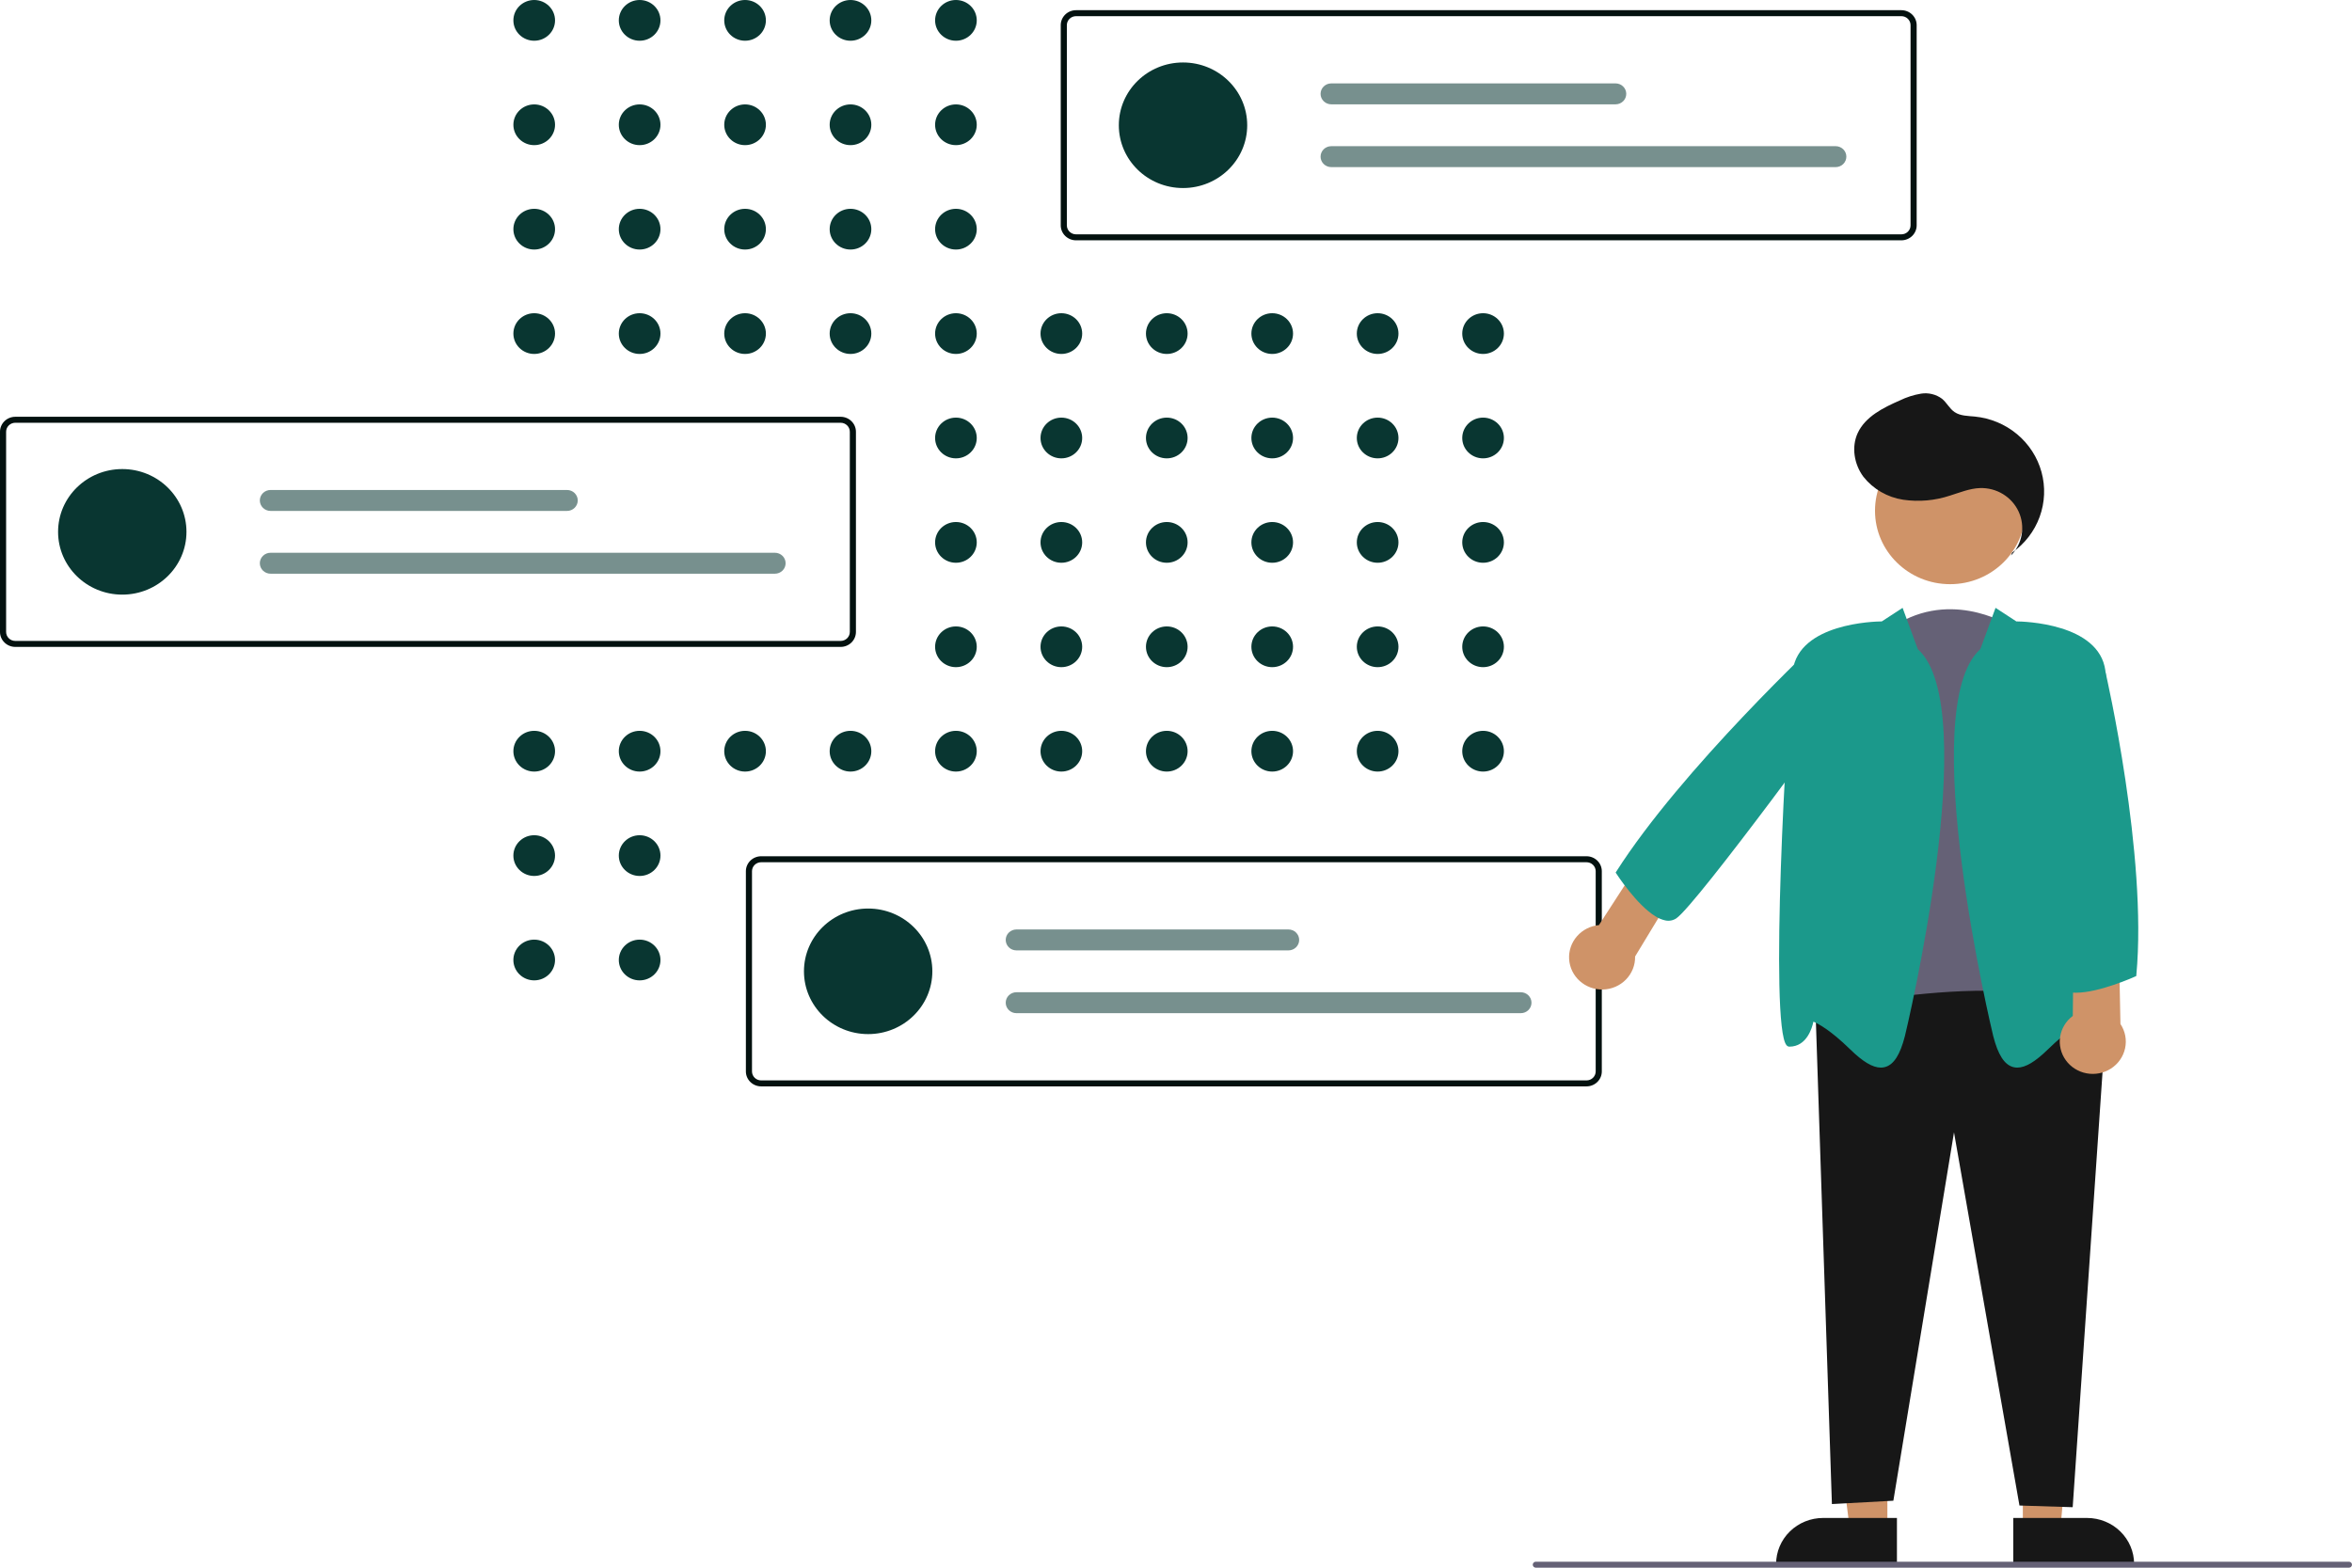 <svg width="300" height="200" viewBox="0 0 300 200" fill="none" xmlns="http://www.w3.org/2000/svg">
<g clip-path="url(#clip0_19_887)">
<path d="M68.139 5.197C69.606 5.197 70.796 4.034 70.796 2.599C70.796 1.163 69.606 0 68.139 0C66.672 0 65.483 1.163 65.483 2.599C65.483 4.034 66.672 5.197 68.139 5.197Z" fill="#093631"/>
<path d="M81.587 5.197C83.054 5.197 84.243 4.034 84.243 2.599C84.243 1.163 83.054 0 81.587 0C80.12 0 78.93 1.163 78.93 2.599C78.93 4.034 80.12 5.197 81.587 5.197Z" fill="#093631"/>
<path d="M95.034 5.197C96.502 5.197 97.691 4.034 97.691 2.599C97.691 1.163 96.502 0 95.034 0C93.567 0 92.378 1.163 92.378 2.599C92.378 4.034 93.567 5.197 95.034 5.197Z" fill="#093631"/>
<path d="M108.482 5.197C109.949 5.197 111.138 4.034 111.138 2.599C111.138 1.163 109.949 0 108.482 0C107.015 0 105.825 1.163 105.825 2.599C105.825 4.034 107.015 5.197 108.482 5.197Z" fill="#093631"/>
<path d="M121.93 5.197C123.397 5.197 124.586 4.034 124.586 2.599C124.586 1.163 123.397 0 121.93 0C120.462 0 119.273 1.163 119.273 2.599C119.273 4.034 120.462 5.197 121.93 5.197Z" fill="#093631"/>
<path d="M68.139 18.517C69.606 18.517 70.796 17.353 70.796 15.918C70.796 14.483 69.606 13.32 68.139 13.32C66.672 13.32 65.483 14.483 65.483 15.918C65.483 17.353 66.672 18.517 68.139 18.517Z" fill="#093631"/>
<path d="M81.587 18.517C83.054 18.517 84.243 17.353 84.243 15.918C84.243 14.483 83.054 13.32 81.587 13.32C80.12 13.32 78.93 14.483 78.93 15.918C78.93 17.353 80.12 18.517 81.587 18.517Z" fill="#093631"/>
<path d="M95.034 18.517C96.502 18.517 97.691 17.353 97.691 15.918C97.691 14.483 96.502 13.32 95.034 13.32C93.567 13.32 92.378 14.483 92.378 15.918C92.378 17.353 93.567 18.517 95.034 18.517Z" fill="#093631"/>
<path d="M108.482 18.517C109.949 18.517 111.138 17.353 111.138 15.918C111.138 14.483 109.949 13.32 108.482 13.32C107.015 13.32 105.825 14.483 105.825 15.918C105.825 17.353 107.015 18.517 108.482 18.517Z" fill="#093631"/>
<path d="M121.93 18.517C123.397 18.517 124.586 17.353 124.586 15.918C124.586 14.483 123.397 13.32 121.93 13.32C120.462 13.32 119.273 14.483 119.273 15.918C119.273 17.353 120.462 18.517 121.93 18.517Z" fill="#093631"/>
<path d="M148.825 18.517C150.292 18.517 151.481 17.353 151.481 15.918C151.481 14.483 150.292 13.32 148.825 13.32C147.357 13.32 146.168 14.483 146.168 15.918C146.168 17.353 147.357 18.517 148.825 18.517Z" fill="#093631"/>
<path d="M68.139 31.836C69.606 31.836 70.796 30.673 70.796 29.238C70.796 27.802 69.606 26.639 68.139 26.639C66.672 26.639 65.483 27.802 65.483 29.238C65.483 30.673 66.672 31.836 68.139 31.836Z" fill="#093631"/>
<path d="M81.587 31.836C83.054 31.836 84.243 30.673 84.243 29.238C84.243 27.802 83.054 26.639 81.587 26.639C80.12 26.639 78.93 27.802 78.93 29.238C78.93 30.673 80.12 31.836 81.587 31.836Z" fill="#093631"/>
<path d="M95.034 31.836C96.502 31.836 97.691 30.673 97.691 29.238C97.691 27.802 96.502 26.639 95.034 26.639C93.567 26.639 92.378 27.802 92.378 29.238C92.378 30.673 93.567 31.836 95.034 31.836Z" fill="#093631"/>
<path d="M108.482 31.836C109.949 31.836 111.138 30.673 111.138 29.238C111.138 27.802 109.949 26.639 108.482 26.639C107.015 26.639 105.825 27.802 105.825 29.238C105.825 30.673 107.015 31.836 108.482 31.836Z" fill="#093631"/>
<path d="M121.93 31.836C123.397 31.836 124.586 30.673 124.586 29.238C124.586 27.802 123.397 26.639 121.93 26.639C120.462 26.639 119.273 27.802 119.273 29.238C119.273 30.673 120.462 31.836 121.93 31.836Z" fill="#093631"/>
<path d="M68.139 45.156C69.606 45.156 70.796 43.992 70.796 42.557C70.796 41.122 69.606 39.959 68.139 39.959C66.672 39.959 65.483 41.122 65.483 42.557C65.483 43.992 66.672 45.156 68.139 45.156Z" fill="#093631"/>
<path d="M81.587 45.156C83.054 45.156 84.243 43.992 84.243 42.557C84.243 41.122 83.054 39.959 81.587 39.959C80.12 39.959 78.93 41.122 78.93 42.557C78.93 43.992 80.12 45.156 81.587 45.156Z" fill="#093631"/>
<path d="M95.034 45.156C96.502 45.156 97.691 43.992 97.691 42.557C97.691 41.122 96.502 39.959 95.034 39.959C93.567 39.959 92.378 41.122 92.378 42.557C92.378 43.992 93.567 45.156 95.034 45.156Z" fill="#093631"/>
<path d="M108.482 45.156C109.949 45.156 111.138 43.992 111.138 42.557C111.138 41.122 109.949 39.959 108.482 39.959C107.015 39.959 105.825 41.122 105.825 42.557C105.825 43.992 107.015 45.156 108.482 45.156Z" fill="#093631"/>
<path d="M121.93 45.156C123.397 45.156 124.586 43.992 124.586 42.557C124.586 41.122 123.397 39.959 121.93 39.959C120.462 39.959 119.273 41.122 119.273 42.557C119.273 43.992 120.462 45.156 121.93 45.156Z" fill="#093631"/>
<path d="M135.377 45.156C136.844 45.156 138.034 43.992 138.034 42.557C138.034 41.122 136.844 39.959 135.377 39.959C133.91 39.959 132.72 41.122 132.72 42.557C132.72 43.992 133.91 45.156 135.377 45.156Z" fill="#093631"/>
<path d="M148.825 45.156C150.292 45.156 151.481 43.992 151.481 42.557C151.481 41.122 150.292 39.959 148.825 39.959C147.357 39.959 146.168 41.122 146.168 42.557C146.168 43.992 147.357 45.156 148.825 45.156Z" fill="#093631"/>
<path d="M162.272 45.156C163.739 45.156 164.929 43.992 164.929 42.557C164.929 41.122 163.739 39.959 162.272 39.959C160.805 39.959 159.616 41.122 159.616 42.557C159.616 43.992 160.805 45.156 162.272 45.156Z" fill="#093631"/>
<path d="M175.72 45.156C177.187 45.156 178.376 43.992 178.376 42.557C178.376 41.122 177.187 39.959 175.72 39.959C174.253 39.959 173.063 41.122 173.063 42.557C173.063 43.992 174.253 45.156 175.72 45.156Z" fill="#093631"/>
<path d="M189.167 45.156C190.635 45.156 191.824 43.992 191.824 42.557C191.824 41.122 190.635 39.959 189.167 39.959C187.7 39.959 186.511 41.122 186.511 42.557C186.511 43.992 187.7 45.156 189.167 45.156Z" fill="#093631"/>
<path d="M121.93 58.475C123.397 58.475 124.586 57.312 124.586 55.877C124.586 54.441 123.397 53.278 121.93 53.278C120.462 53.278 119.273 54.441 119.273 55.877C119.273 57.312 120.462 58.475 121.93 58.475Z" fill="#093631"/>
<path d="M135.377 58.475C136.844 58.475 138.034 57.312 138.034 55.877C138.034 54.441 136.844 53.278 135.377 53.278C133.91 53.278 132.72 54.441 132.72 55.877C132.72 57.312 133.91 58.475 135.377 58.475Z" fill="#093631"/>
<path d="M148.825 58.475C150.292 58.475 151.481 57.312 151.481 55.877C151.481 54.441 150.292 53.278 148.825 53.278C147.357 53.278 146.168 54.441 146.168 55.877C146.168 57.312 147.357 58.475 148.825 58.475Z" fill="#093631"/>
<path d="M162.272 58.475C163.739 58.475 164.929 57.312 164.929 55.877C164.929 54.441 163.739 53.278 162.272 53.278C160.805 53.278 159.616 54.441 159.616 55.877C159.616 57.312 160.805 58.475 162.272 58.475Z" fill="#093631"/>
<path d="M175.72 58.475C177.187 58.475 178.376 57.312 178.376 55.877C178.376 54.441 177.187 53.278 175.72 53.278C174.253 53.278 173.063 54.441 173.063 55.877C173.063 57.312 174.253 58.475 175.72 58.475Z" fill="#093631"/>
<path d="M189.167 58.475C190.635 58.475 191.824 57.312 191.824 55.877C191.824 54.441 190.635 53.278 189.167 53.278C187.7 53.278 186.511 54.441 186.511 55.877C186.511 57.312 187.7 58.475 189.167 58.475Z" fill="#093631"/>
<path d="M121.93 71.795C123.397 71.795 124.586 70.631 124.586 69.196C124.586 67.761 123.397 66.597 121.93 66.597C120.462 66.597 119.273 67.761 119.273 69.196C119.273 70.631 120.462 71.795 121.93 71.795Z" fill="#093631"/>
<path d="M135.377 71.795C136.844 71.795 138.034 70.631 138.034 69.196C138.034 67.761 136.844 66.597 135.377 66.597C133.91 66.597 132.72 67.761 132.72 69.196C132.72 70.631 133.91 71.795 135.377 71.795Z" fill="#093631"/>
<path d="M148.825 71.795C150.292 71.795 151.481 70.631 151.481 69.196C151.481 67.761 150.292 66.597 148.825 66.597C147.357 66.597 146.168 67.761 146.168 69.196C146.168 70.631 147.357 71.795 148.825 71.795Z" fill="#093631"/>
<path d="M162.272 71.795C163.739 71.795 164.929 70.631 164.929 69.196C164.929 67.761 163.739 66.597 162.272 66.597C160.805 66.597 159.616 67.761 159.616 69.196C159.616 70.631 160.805 71.795 162.272 71.795Z" fill="#093631"/>
<path d="M175.72 71.795C177.187 71.795 178.376 70.631 178.376 69.196C178.376 67.761 177.187 66.597 175.72 66.597C174.253 66.597 173.063 67.761 173.063 69.196C173.063 70.631 174.253 71.795 175.72 71.795Z" fill="#093631"/>
<path d="M189.167 71.795C190.635 71.795 191.824 70.631 191.824 69.196C191.824 67.761 190.635 66.597 189.167 66.597C187.7 66.597 186.511 67.761 186.511 69.196C186.511 70.631 187.7 71.795 189.167 71.795Z" fill="#093631"/>
<path d="M121.93 85.114C123.397 85.114 124.586 83.951 124.586 82.515C124.586 81.08 123.397 79.917 121.93 79.917C120.462 79.917 119.273 81.08 119.273 82.515C119.273 83.951 120.462 85.114 121.93 85.114Z" fill="#093631"/>
<path d="M135.377 85.114C136.844 85.114 138.034 83.951 138.034 82.515C138.034 81.08 136.844 79.917 135.377 79.917C133.91 79.917 132.72 81.08 132.72 82.515C132.72 83.951 133.91 85.114 135.377 85.114Z" fill="#093631"/>
<path d="M148.825 85.114C150.292 85.114 151.481 83.951 151.481 82.515C151.481 81.08 150.292 79.917 148.825 79.917C147.357 79.917 146.168 81.08 146.168 82.515C146.168 83.951 147.357 85.114 148.825 85.114Z" fill="#093631"/>
<path d="M162.272 85.114C163.739 85.114 164.929 83.951 164.929 82.515C164.929 81.08 163.739 79.917 162.272 79.917C160.805 79.917 159.616 81.08 159.616 82.515C159.616 83.951 160.805 85.114 162.272 85.114Z" fill="#093631"/>
<path d="M175.72 85.114C177.187 85.114 178.376 83.951 178.376 82.515C178.376 81.08 177.187 79.917 175.72 79.917C174.253 79.917 173.063 81.08 173.063 82.515C173.063 83.951 174.253 85.114 175.72 85.114Z" fill="#093631"/>
<path d="M189.167 85.114C190.635 85.114 191.824 83.951 191.824 82.515C191.824 81.08 190.635 79.917 189.167 79.917C187.7 79.917 186.511 81.08 186.511 82.515C186.511 83.951 187.7 85.114 189.167 85.114Z" fill="#093631"/>
<path d="M68.139 98.434C69.606 98.434 70.796 97.27 70.796 95.835C70.796 94.4 69.606 93.236 68.139 93.236C66.672 93.236 65.483 94.4 65.483 95.835C65.483 97.27 66.672 98.434 68.139 98.434Z" fill="#093631"/>
<path d="M81.587 98.434C83.054 98.434 84.243 97.27 84.243 95.835C84.243 94.4 83.054 93.236 81.587 93.236C80.12 93.236 78.93 94.4 78.93 95.835C78.93 97.27 80.12 98.434 81.587 98.434Z" fill="#093631"/>
<path d="M95.034 98.434C96.502 98.434 97.691 97.27 97.691 95.835C97.691 94.4 96.502 93.236 95.034 93.236C93.567 93.236 92.378 94.4 92.378 95.835C92.378 97.27 93.567 98.434 95.034 98.434Z" fill="#093631"/>
<path d="M108.482 98.434C109.949 98.434 111.138 97.27 111.138 95.835C111.138 94.4 109.949 93.236 108.482 93.236C107.015 93.236 105.825 94.4 105.825 95.835C105.825 97.27 107.015 98.434 108.482 98.434Z" fill="#093631"/>
<path d="M121.93 98.434C123.397 98.434 124.586 97.27 124.586 95.835C124.586 94.4 123.397 93.236 121.93 93.236C120.462 93.236 119.273 94.4 119.273 95.835C119.273 97.27 120.462 98.434 121.93 98.434Z" fill="#093631"/>
<path d="M135.377 98.434C136.844 98.434 138.034 97.27 138.034 95.835C138.034 94.4 136.844 93.236 135.377 93.236C133.91 93.236 132.72 94.4 132.72 95.835C132.72 97.27 133.91 98.434 135.377 98.434Z" fill="#093631"/>
<path d="M148.825 98.434C150.292 98.434 151.481 97.27 151.481 95.835C151.481 94.4 150.292 93.236 148.825 93.236C147.357 93.236 146.168 94.4 146.168 95.835C146.168 97.27 147.357 98.434 148.825 98.434Z" fill="#093631"/>
<path d="M162.272 98.434C163.739 98.434 164.929 97.27 164.929 95.835C164.929 94.4 163.739 93.236 162.272 93.236C160.805 93.236 159.616 94.4 159.616 95.835C159.616 97.27 160.805 98.434 162.272 98.434Z" fill="#093631"/>
<path d="M175.72 98.434C177.187 98.434 178.376 97.27 178.376 95.835C178.376 94.4 177.187 93.236 175.72 93.236C174.253 93.236 173.063 94.4 173.063 95.835C173.063 97.27 174.253 98.434 175.72 98.434Z" fill="#093631"/>
<path d="M189.167 98.434C190.635 98.434 191.824 97.27 191.824 95.835C191.824 94.4 190.635 93.236 189.167 93.236C187.7 93.236 186.511 94.4 186.511 95.835C186.511 97.27 187.7 98.434 189.167 98.434Z" fill="#093631"/>
<path d="M68.138 111.752C69.605 111.752 70.794 110.589 70.794 109.154C70.794 107.719 69.605 106.555 68.138 106.555C66.671 106.555 65.481 107.719 65.481 109.154C65.481 110.589 66.671 111.752 68.138 111.752Z" fill="#093631"/>
<path d="M81.587 111.753C83.054 111.753 84.243 110.59 84.243 109.154C84.243 107.719 83.054 106.556 81.587 106.556C80.12 106.556 78.93 107.719 78.93 109.154C78.93 110.59 80.12 111.753 81.587 111.753Z" fill="#093631"/>
<path d="M68.138 125.072C69.605 125.072 70.794 123.909 70.794 122.473C70.794 121.038 69.605 119.875 68.138 119.875C66.671 119.875 65.481 121.038 65.481 122.473C65.481 123.909 66.671 125.072 68.138 125.072Z" fill="#093631"/>
<path d="M81.587 125.073C83.054 125.073 84.243 123.909 84.243 122.474C84.243 121.039 83.054 119.875 81.587 119.875C80.12 119.875 78.93 121.039 78.93 122.474C78.93 123.909 80.12 125.073 81.587 125.073Z" fill="#093631"/>
<path d="M108.482 125.073C109.949 125.073 111.138 123.909 111.138 122.474C111.138 121.039 109.949 119.875 108.482 119.875C107.015 119.875 105.825 121.039 105.825 122.474C105.825 123.909 107.015 125.073 108.482 125.073Z" fill="#093631"/>
<path d="M242.523 30.659H137.248C136.731 30.658 136.235 30.457 135.87 30.1C135.504 29.742 135.299 29.258 135.298 28.752V3.207C135.299 2.701 135.504 2.217 135.87 1.859C136.235 1.502 136.731 1.301 137.248 1.3H242.523C243.04 1.301 243.536 1.502 243.901 1.859C244.267 2.217 244.472 2.701 244.473 3.207V28.752C244.472 29.258 244.267 29.742 243.901 30.1C243.536 30.457 243.04 30.658 242.523 30.659ZM137.248 2.063C136.938 2.063 136.64 2.184 136.421 2.398C136.202 2.613 136.078 2.904 136.078 3.207V28.752C136.078 29.055 136.202 29.346 136.421 29.561C136.64 29.775 136.938 29.896 137.248 29.896H242.523C242.833 29.896 243.131 29.775 243.35 29.561C243.569 29.346 243.693 29.055 243.693 28.752V3.207C243.693 2.904 243.569 2.613 243.35 2.398C243.131 2.184 242.833 2.063 242.523 2.063H137.248Z" fill="#03110F"/>
<path d="M150.895 23.989C155.417 23.989 159.083 20.403 159.083 15.979C159.083 11.556 155.417 7.97 150.895 7.97C146.372 7.97 142.707 11.556 142.707 15.979C142.707 20.403 146.372 23.989 150.895 23.989Z" fill="#093631"/>
<path d="M169.805 10.64C169.443 10.64 169.096 10.78 168.84 11.031C168.584 11.281 168.44 11.62 168.44 11.975C168.44 12.329 168.584 12.668 168.84 12.918C169.096 13.169 169.443 13.309 169.805 13.309H206.067C206.429 13.309 206.776 13.169 207.032 12.918C207.288 12.668 207.431 12.329 207.431 11.975C207.431 11.62 207.288 11.281 207.032 11.031C206.776 10.78 206.429 10.64 206.067 10.64H169.805Z" fill="#093631" fill-opacity="0.55"/>
<path d="M169.805 18.649C169.443 18.649 169.096 18.79 168.84 19.04C168.584 19.291 168.44 19.63 168.44 19.984C168.44 20.338 168.584 20.678 168.84 20.928C169.096 21.178 169.443 21.319 169.805 21.319H234.14C234.502 21.319 234.849 21.178 235.105 20.928C235.361 20.678 235.505 20.338 235.505 19.984C235.505 19.63 235.361 19.291 235.105 19.04C234.849 18.79 234.502 18.649 234.14 18.649H169.805Z" fill="#093631" fill-opacity="0.55"/>
<path d="M107.225 82.53H1.95C1.433 82.53 0.937 82.329 0.572 81.971C0.206 81.614 0.001 81.129 0 80.623V55.078C0.001 54.573 0.206 54.088 0.572 53.731C0.937 53.373 1.433 53.172 1.95 53.171H107.225C107.742 53.172 108.237 53.373 108.603 53.731C108.968 54.088 109.174 54.573 109.175 55.078V80.623C109.174 81.129 108.968 81.614 108.603 81.971C108.237 82.329 107.742 82.53 107.225 82.53ZM1.95 53.934C1.639 53.934 1.342 54.055 1.123 54.27C0.904 54.484 0.78 54.775 0.78 55.078V80.623C0.78 80.927 0.904 81.218 1.123 81.432C1.342 81.647 1.639 81.767 1.95 81.768H107.225C107.535 81.767 107.832 81.647 108.052 81.432C108.271 81.218 108.394 80.927 108.395 80.623V55.078C108.394 54.775 108.271 54.484 108.052 54.27C107.832 54.055 107.535 53.934 107.225 53.934H1.95Z" fill="#03110F"/>
<path d="M15.596 75.86C20.118 75.86 23.784 72.274 23.784 67.851C23.784 63.427 20.118 59.841 15.596 59.841C11.074 59.841 7.408 63.427 7.408 67.851C7.408 72.274 11.074 75.86 15.596 75.86Z" fill="#093631"/>
<path d="M34.507 62.511C34.145 62.511 33.798 62.652 33.542 62.902C33.286 63.152 33.142 63.492 33.142 63.846C33.142 64.2 33.286 64.54 33.542 64.79C33.798 65.04 34.145 65.181 34.507 65.181H72.328C72.69 65.181 73.037 65.04 73.293 64.79C73.549 64.54 73.693 64.2 73.693 63.846C73.693 63.492 73.549 63.152 73.293 62.902C73.037 62.652 72.69 62.511 72.328 62.511H34.507Z" fill="#093631" fill-opacity="0.55"/>
<path d="M34.507 70.52C34.145 70.52 33.798 70.661 33.542 70.912C33.286 71.162 33.142 71.501 33.142 71.855C33.142 72.21 33.286 72.549 33.542 72.799C33.798 73.05 34.145 73.19 34.507 73.19H98.842C99.204 73.19 99.551 73.05 99.807 72.799C100.063 72.549 100.206 72.21 100.206 71.855C100.206 71.501 100.063 71.162 99.807 70.912C99.551 70.661 99.204 70.52 98.842 70.52H34.507Z" fill="#093631" fill-opacity="0.55"/>
<path d="M202.363 138.597H97.087C96.57 138.596 96.075 138.395 95.709 138.038C95.344 137.68 95.138 137.196 95.138 136.69V111.145C95.138 110.639 95.344 110.155 95.709 109.797C96.075 109.44 96.57 109.239 97.087 109.238H202.363C202.88 109.239 203.375 109.44 203.741 109.797C204.106 110.155 204.312 110.639 204.312 111.145V136.69C204.312 137.196 204.106 137.68 203.741 138.038C203.375 138.395 202.88 138.596 202.363 138.597ZM97.087 110.001C96.777 110.001 96.48 110.122 96.26 110.336C96.041 110.551 95.918 110.842 95.918 111.145V136.69C95.918 136.993 96.041 137.284 96.26 137.499C96.48 137.713 96.777 137.834 97.087 137.834H202.363C202.673 137.834 202.97 137.713 203.189 137.499C203.409 137.284 203.532 136.993 203.532 136.69V111.145C203.532 110.842 203.409 110.551 203.189 110.336C202.97 110.122 202.673 110.001 202.363 110.001H97.087Z" fill="#03110F"/>
<path d="M110.734 131.927C115.256 131.927 118.922 128.341 118.922 123.917C118.922 119.494 115.256 115.908 110.734 115.908C106.212 115.908 102.546 119.494 102.546 123.917C102.546 128.341 106.212 131.927 110.734 131.927Z" fill="#093631"/>
<path d="M129.645 118.578C129.283 118.578 128.936 118.718 128.68 118.969C128.424 119.219 128.28 119.559 128.28 119.913C128.28 120.267 128.424 120.606 128.68 120.856C128.936 121.107 129.283 121.247 129.645 121.247H164.346C164.708 121.247 165.055 121.107 165.311 120.856C165.567 120.606 165.711 120.267 165.711 119.913C165.711 119.559 165.567 119.219 165.311 118.969C165.055 118.718 164.708 118.578 164.346 118.578H129.645Z" fill="#093631" fill-opacity="0.55"/>
<path d="M129.645 126.587C129.283 126.587 128.936 126.728 128.68 126.978C128.424 127.229 128.28 127.568 128.28 127.922C128.28 128.276 128.424 128.616 128.68 128.866C128.936 129.117 129.283 129.257 129.645 129.257H193.979C194.341 129.257 194.689 129.117 194.944 128.866C195.2 128.616 195.344 128.276 195.344 127.922C195.344 127.568 195.2 127.229 194.944 126.978C194.689 126.728 194.341 126.587 193.979 126.587H129.645Z" fill="#093631" fill-opacity="0.55"/>
<path d="M236.82 131.48C236.574 131.309 236.381 131.17 236.246 131.072L241.185 80.752C244.732 78.135 248.352 77.952 251.117 78.435C252.525 78.681 253.708 79.1 254.539 79.457C254.954 79.635 255.279 79.797 255.499 79.914C255.537 79.934 255.571 79.953 255.603 79.97L258.492 132.048C257.394 135.192 255.51 136.659 253.318 137.164C251.06 137.685 248.402 137.2 245.813 136.273C243.234 135.348 240.786 134.008 238.977 132.893C238.074 132.337 237.334 131.839 236.82 131.48Z" fill="#656176" stroke="#656176"/>
<path d="M258.015 177.147L264.388 177.213L262.796 195.183L258.015 195.183L258.015 177.147Z" fill="#CF9368"/>
<path d="M256.796 193.656H266.21C267.8 193.658 269.325 194.277 270.45 195.377C271.575 196.477 272.207 197.969 272.209 199.525V199.716H256.796V193.656Z" fill="#171717"/>
<path d="M240.738 177.147L233.683 177.147L235.957 195.183L240.737 195.183L240.738 177.147Z" fill="#CF9368"/>
<path d="M226.542 199.715V199.525C226.543 197.968 227.175 196.476 228.3 195.375C229.425 194.274 230.951 193.656 232.542 193.656L241.956 193.657L241.956 199.716L226.542 199.715Z" fill="#171717"/>
<path d="M257.584 192.07L249.235 144.462L241.5 191.456L233.662 191.882L231.572 128.917L231.73 128.883C233.026 128.599 263.522 122.047 268.521 131.42L268.546 131.468L264.374 192.284L257.584 192.07Z" fill="#171717"/>
<path d="M248.736 74.528C254.025 74.528 258.312 70.334 258.312 65.16C258.312 59.987 254.025 55.793 248.736 55.793C243.447 55.793 239.159 59.987 239.159 65.16C239.159 70.334 243.447 74.528 248.736 74.528Z" fill="#CF9368"/>
<path d="M256.781 136.133C255.659 135.829 254.85 134.568 254.235 132.165C254.129 131.75 244.187 90.32 252.595 82.814L254.533 77.547L257.186 79.277C258.124 79.286 267.721 79.523 268.541 85.541C269.344 91.431 271.53 130.895 269.333 133.35C269.29 133.404 269.235 133.448 269.173 133.479C269.11 133.51 269.042 133.527 268.972 133.529C266.745 133.529 266.069 131.112 265.91 130.342C265.381 130.556 263.804 131.344 261.213 133.879C259.607 135.45 258.349 136.202 257.309 136.202C257.13 136.203 256.953 136.18 256.781 136.133Z" fill="#1B998B"/>
<path d="M235.999 133.88C233.406 131.344 231.829 130.556 231.301 130.342C231.142 131.112 230.466 133.529 228.239 133.529C228.169 133.527 228.101 133.51 228.038 133.479C227.976 133.448 227.921 133.404 227.878 133.35C225.681 130.895 227.867 91.431 228.67 85.541C229.49 79.523 239.087 79.286 240.026 79.277L242.678 77.547L244.616 82.814C253.024 90.32 243.082 131.75 242.976 132.165C242.362 134.568 241.553 135.829 240.43 136.133C240.258 136.18 240.081 136.203 239.903 136.202C238.863 136.202 237.604 135.45 235.999 133.88Z" fill="#1B998B"/>
<path d="M256.642 70.511C258.262 69.372 259.489 67.776 260.16 65.938C260.83 64.099 260.913 62.104 260.396 60.218C259.879 58.333 258.788 56.646 257.267 55.382C255.746 54.118 253.868 53.337 251.882 53.142C251.001 53.056 250.051 53.069 249.32 52.579C248.671 52.144 248.321 51.389 247.724 50.887C247.345 50.6 246.91 50.393 246.445 50.279C245.981 50.164 245.497 50.145 245.024 50.221C244.08 50.38 243.165 50.674 242.309 51.094C240.186 52.02 237.928 53.16 236.962 55.228C236.125 57.02 236.495 59.229 237.679 60.822C238.925 62.399 240.742 63.448 242.755 63.754C244.756 64.046 246.799 63.866 248.714 63.229C249.978 62.84 251.226 62.31 252.55 62.266C253.584 62.233 254.604 62.5 255.482 63.035C256.36 63.571 257.055 64.349 257.479 65.272C257.903 66.194 258.037 67.219 257.864 68.217C257.69 69.214 257.218 70.138 256.506 70.872" fill="#171717"/>
<path d="M204.445 126.239C204.998 126.226 205.543 126.107 206.049 125.888C206.555 125.67 207.012 125.356 207.394 124.965C207.776 124.573 208.075 124.112 208.275 123.608C208.474 123.103 208.571 122.565 208.558 122.025L214.142 112.807L209.828 108.938L203.945 118.019C202.859 118.121 201.857 118.631 201.148 119.442C200.439 120.252 200.079 121.3 200.144 122.365C200.208 123.43 200.693 124.428 201.495 125.151C202.297 125.873 203.355 126.263 204.445 126.239Z" fill="#CF9368"/>
<path d="M269.237 136.336C269.701 136.041 270.1 135.659 270.412 135.212C270.725 134.766 270.944 134.264 271.058 133.735C271.172 133.205 271.179 132.659 271.077 132.127C270.975 131.596 270.767 131.089 270.465 130.635L270.251 119.923L264.5 118.856L264.387 129.606C263.52 130.252 262.942 131.202 262.775 132.256C262.609 133.311 262.867 134.387 263.495 135.259C264.123 136.131 265.073 136.73 266.144 136.931C267.215 137.132 268.324 136.919 269.237 136.336Z" fill="#CF9368"/>
<path d="M206.144 111.418L206.079 111.317L206.143 111.215C214.52 98.057 232.103 81.621 232.28 81.456L232.335 81.404L234.507 81.383L236.855 87.104C236.124 88.479 216.425 115.37 213.824 117.153C213.617 117.293 213.382 117.39 213.135 117.435C212.887 117.481 212.633 117.475 212.387 117.418C211.954 117.32 211.542 117.148 211.169 116.91C208.769 115.456 206.267 111.608 206.144 111.418Z" fill="#1B998B"/>
<path d="M263.406 126.433C263.172 126.355 262.958 126.23 262.776 126.067C262.594 125.904 262.449 125.706 262.35 125.485C261.096 122.623 266.471 86.466 266.701 84.929L266.744 84.638L268.561 85.764L268.579 85.841C268.633 86.072 273.926 109.105 272.491 124.411L272.481 124.52L272.379 124.567C272.16 124.666 267.751 126.646 264.813 126.646C264.334 126.659 263.858 126.586 263.406 126.433Z" fill="#1B998B"/>
<path d="M299.61 200H195.894C195.791 200 195.692 199.96 195.619 199.888C195.546 199.817 195.505 199.72 195.505 199.619C195.505 199.518 195.546 199.421 195.619 199.349C195.692 199.277 195.791 199.237 195.894 199.237H299.61C299.713 199.237 299.813 199.277 299.886 199.349C299.959 199.421 300 199.518 300 199.619C300 199.72 299.959 199.817 299.886 199.888C299.813 199.96 299.713 200 299.61 200Z" fill="#656176"/>
</g>
<defs>
<clipPath id="clip0_19_887">
<rect width="300" height="200" fill="white"/>
</clipPath>
</defs>
</svg>
